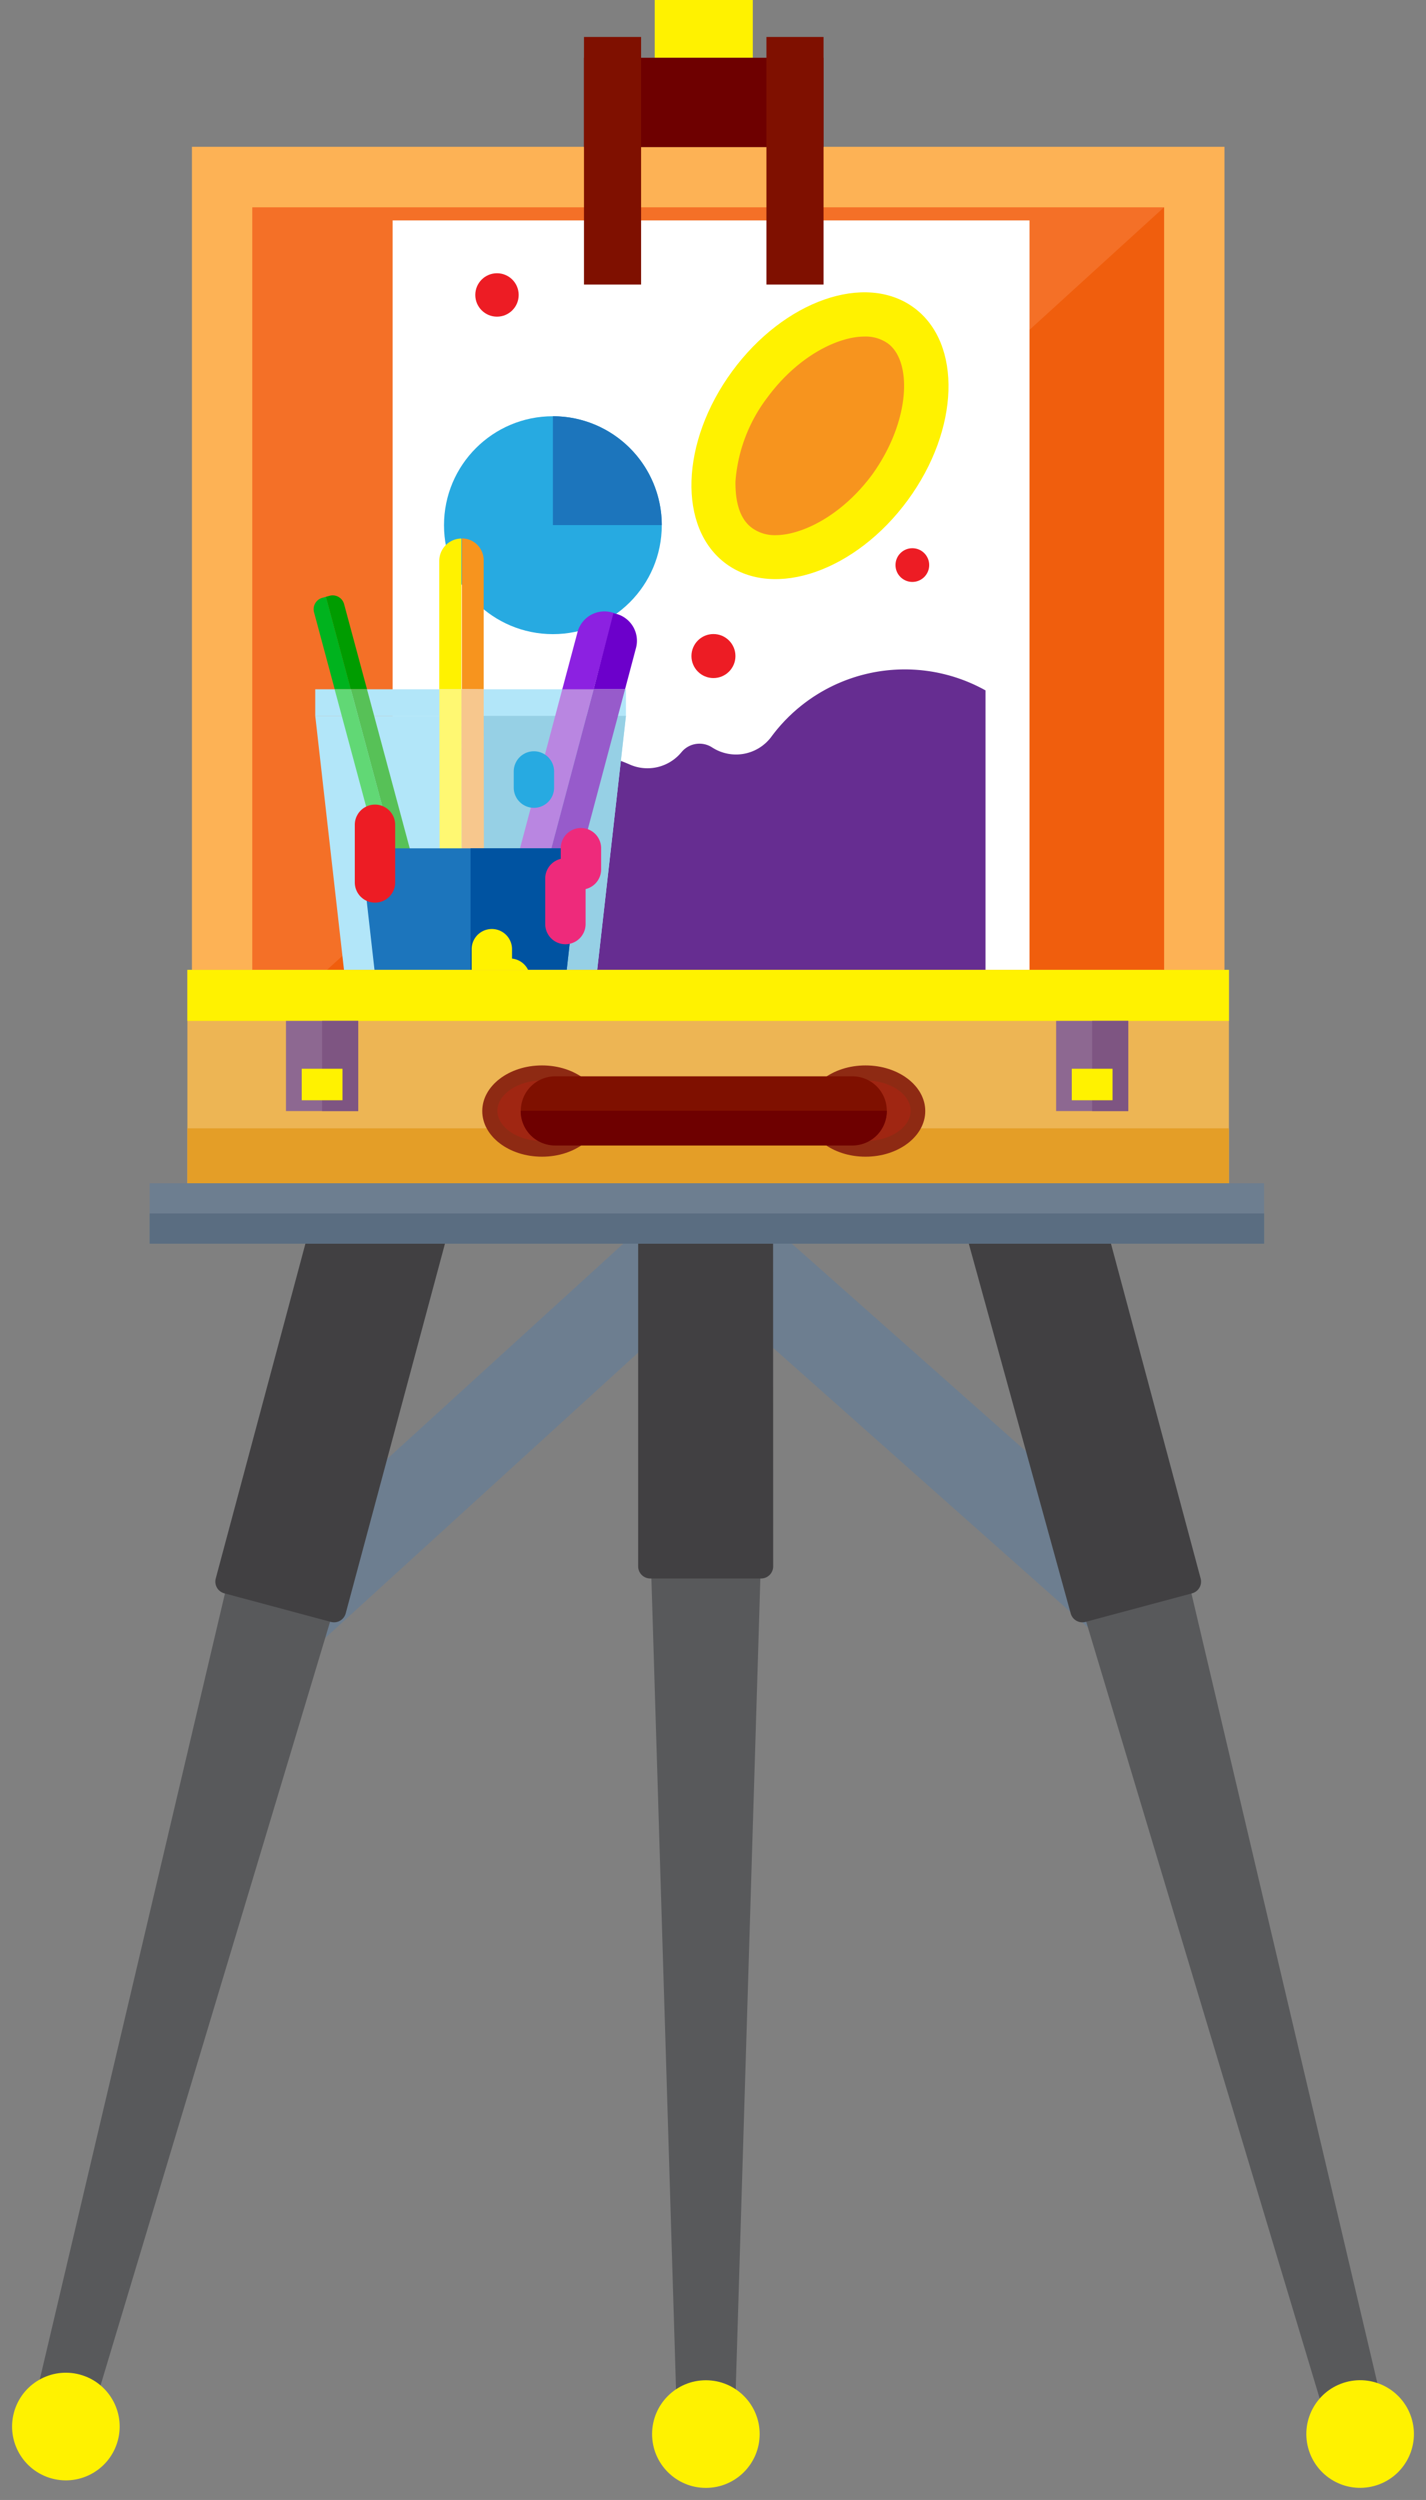 <svg xmlns="http://www.w3.org/2000/svg" viewBox="-0.24 0 141.312 247.573"><rect x="-0.24" y="0" width="141.312" height="247.573" fill="#808080" stroke="none"/><title>Depositphotos_94341268_04</title><g data-name="Layer 2"><path d="M117 157.52v11a4.38 4.38 0 0 1-2.38-1.09L69.86 127.7l-43.52 39.66a4.4 4.4 0 0 1-1.58.93v-11.63l45-41z" fill="#6d7e90"/><path fill="#58595b" d="M72.51 241.83h-5.6l-2.8-92.14h11.2l-2.8 92.14z"/><path d="M76.37 118.69H63v36.43a1.2 1.2 0 0 0 1.2 1.2h10.98a1.2 1.2 0 0 0 1.2-1.2z" fill="#414042"/><circle cx="69.71" cy="241.05" r="5.33" fill="#fff200"/><path fill="#58595b" d="M7.83 242.53l-5.41-1.45 21.15-89.72 10.81 2.89-26.55 88.28z"/><path d="M44.4 121.13H30.57l-9.43 35.19a1.2 1.2 0 0 0 .85 1.47l10.56 2.83a1.2 1.2 0 0 0 1.47-.85z" fill="#414042"/><circle cx="5.33" cy="241.05" r="5.33" transform="rotate(-75 5.323 240.053)" fill="#fff200"/><path fill="#58595b" d="M132.04 242.53l5.41-1.45-21.14-89.72-10.82 2.89 26.55 88.28z"/><path d="M94.57 118.83l14.74 2.3 9.43 35.19a1.2 1.2 0 0 1-.85 1.47l-10.56 2.83a1.2 1.2 0 0 1-1.47-.85z" fill="#414042"/><circle cx="134.54" cy="241.05" r="5.33" transform="rotate(-15 134.523 241.032)" fill="#fff200"/><path fill="#6d7e90" d="M42.83 21.83h7.1v98.35h-7.1z"/><path fill="#6d7e90" d="M89.06 21.83h7.11v98.35h-7.11z"/><path fill="#fdb255" d="M18.78 14.54H121.1v94.23H18.78z"/><path fill="#f47027" d="M24.76 20.53h90.35v82.27H24.76z"/><path fill="#f05e0d" d="M24.76 102.79h90.35V20.53l-90.35 82.26z"/><path fill="#fff" d="M38.67 21.83h63.11v79.77H38.67z"/><circle cx="54.55" cy="52.01" r="10.79" fill="#27aae1"/><ellipse cx="81.01" cy="43.15" rx="15.73" ry="10.79" transform="rotate(-53.74 81.013 43.143)" fill="#fff200"/><path d="M87.73 34a3.82 3.82 0 0 0-2.31-.67c-2.57 0-6.53 1.87-9.59 6a15.64 15.64 0 0 0-3.19 8.39c0 1.23.12 3.46 1.65 4.57a3.83 3.83 0 0 0 2.31.71c2.57 0 6.53-1.87 9.59-6 3.81-5.3 3.99-11.23 1.54-13z" fill="#f7941e"/><path d="M97.42 68.37A16.44 16.44 0 0 0 76.17 73a4.36 4.36 0 0 1-5.87 1 2.31 2.31 0 0 0-3 .48 4.36 4.36 0 0 1-5.14 1.23 16.3 16.3 0 0 0-6.62-1.39A16.51 16.51 0 0 0 43 80.12v17.12h54.42z" fill="#662d91"/><path d="M54.55 41.22V52h10.79a10.79 10.79 0 0 0-10.79-10.78z" fill="#1c75bc"/><circle cx="70.46" cy="64.97" r="2.18" fill="#ed1c24"/><circle cx="49.01" cy="29.21" r="2.15" fill="#ed1c24"/><circle cx="90.17" cy="55.96" r="1.67" fill="#ed1c24"/><path fill="#b2e6f9" d="M57.17 111.69H35.62L31 70.89h30.79l-4.62 40.8z"/><path fill="#96d0e5" d="M46.5 111.69h10.67l4.62-40.8H46.5v40.8z"/><path fill="#b2e6f9" d="M31 68.26h30.79v2.63H31z"/><path d="M45.48 53.33a2.22 2.22 0 0 0-2.19 2.22v12.71h2.19z" fill="#fff200"/><path d="M47.69 68.26V55.48a2.16 2.16 0 0 0-2.16-2.16v14.93z" fill="#f7941e"/><path d="M60.6 60.71l.24.06-.48-.13a2.76 2.76 0 0 0-3.38 2l-1.51 5.66h3.11z" fill="#8c21e1"/><path d="M58.59 68.26h3.11l1.09-4.11a2.76 2.76 0 0 0-2-3.37l-.24-.06z" fill="#6c00cb"/><path d="M32.07 59.1l-.36.1a1.17 1.17 0 0 0-.83 1.43l2.05 7.63h1.6z" fill="#00b31e"/><path fill="#009c00" d="M32.06 59.1l.37-.09-.37.09z"/><path d="M36.13 68.26l-2.27-8.43a1.17 1.17 0 0 0-1.43-.83l-.37.1 2.46 9.16z" fill="#009c00"/><path fill="#fff872" d="M45.52 90.7l-.03-22.44H43.3l.03 22.44h2.19z"/><path fill="#f7c78d" d="M45.52 90.7h2.2l-.03-22.44h-2.2l.03 22.44z"/><path fill="#b986e1" d="M50.99 96.83l7.6-28.57h-3.11l-7.39 27.79 2.9.78z"/><path fill="#fff872" d="M50.99 96.83l2.9.78-2.9-.78z"/><path fill="#975bcb" d="M50.99 96.83l2.9.78 7.81-29.35h-3.11l-7.6 28.57z"/><path fill="#61d875" d="M43.26 94.79l-1.49.4-7.24-26.93h-1.61l7.35 27.34 2.99-.81z"/><path fill="#57c157" d="M41.77 95.19l1.49-.4-7.13-26.53h-1.6l7.24 26.93z"/><path fill="#1c75bc" d="M35.51 84.01l2.79 24.68h16.19l2.79-24.68H35.51z"/><path fill="#0053a1" d="M46.39 108.69h8.1l2.79-24.68H46.39v24.68z"/><path d="M36.92 89.39a2 2 0 0 1-2-2v-5.71a2 2 0 0 1 4 0v5.71a2 2 0 0 1-2 2z" fill="#ed1c24"/><path d="M52.67 80a2 2 0 0 1-2-2v-1.6a2 2 0 0 1 4 0V78a2 2 0 0 1-2 2z" fill="#27aae1"/><path d="M57.33 88.1a2 2 0 0 1-2-2V84a2 2 0 1 1 4 0v2.1a2 2 0 0 1-2 2z" fill="#ee2a7b"/><path d="M55.79 93.51a2 2 0 0 1-2-2V87a2 2 0 0 1 4 0v4.56a2 2 0 0 1-2 1.95z" fill="#ee2a7b"/><path d="M48.5 102.68a2 2 0 0 1-2-2V94a2 2 0 1 1 4 0v6.67a2 2 0 0 1-2 2.01z" fill="#fff200"/><path d="M50.29 105.59a2 2 0 0 1-2-2v-6.67a2 2 0 0 1 4 0v6.67a2 2 0 0 1-2 2z" fill="#fff200"/><path d="M42.92 103.93a2 2 0 0 1-2-2V99.6a2 2 0 0 1 4 0v2.33a2 2 0 0 1-2 2z" fill="#39b54a"/><path fill="#edb554" d="M18.33 96.05h103.21v21.13H18.33z"/><path fill="#e49e27" d="M18.33 111.74h103.21v5.45H18.33z"/><path fill="#fff200" d="M18.33 96.05h103.21v5.05H18.33z"/><ellipse cx="53.47" cy="110.03" rx="5.92" ry="4.52" fill="#8e2a13"/><ellipse cx="85.53" cy="110.03" rx="5.92" ry="4.52" fill="#8e2a13"/><path d="M53.47 107c-2.4 0-4.42 1.38-4.42 3s2 3 4.42 3 4.42-1.38 4.42-3-2.02-3-4.42-3z" fill="#a02612"/><path d="M85.53 107c-2.4 0-4.42 1.38-4.42 3s2 3 4.42 3 4.47-1.33 4.47-3-2.07-3-4.47-3z" fill="#a02612"/><path d="M87.64 110a3.41 3.41 0 0 1-3.41 3.41H54.78a3.41 3.41 0 0 1 0-6.82h29.44a3.41 3.41 0 0 1 3.42 3.41z" fill="#7f1000"/><path d="M54.78 113.44h29.44a3.41 3.41 0 0 0 3.42-3.44H51.36a3.41 3.41 0 0 0 3.42 3.44z" fill="#6e0000"/><path fill="#8d6891" d="M104.42 101.1h7.15v8.93h-7.15z"/><path fill="#7e5582" d="M107.99 101.1h3.58v8.93h-3.58z"/><path fill="#fff200" d="M105.97 105.84h4.04v3.12h-4.04z"/><path fill="#8d6891" d="M28.1 101.1h7.16v8.93H28.1z"/><path fill="#7e5582" d="M31.68 101.1h3.58v8.93h-3.58z"/><path fill="#fff200" d="M29.66 105.84h4.04v3.12h-4.04z"/><path fill="#6d7e90" d="M14.59 117.18h110.44v5.98H14.59z"/><path fill="#5a6d81" d="M14.59 120.17h110.44v2.99H14.59z"/><path fill="#fff200" d="M64.64 0h9.72v5.72h-9.72z"/><path fill="#6e0000" d="M57.63 5.72h23.74v8.85H57.63z"/><path fill="#7f1000" d="M57.63 3.66h5.66v24.52h-5.66z"/><path fill="#7f1000" d="M75.71 3.66h5.66v24.52h-5.66z"/></g></svg>